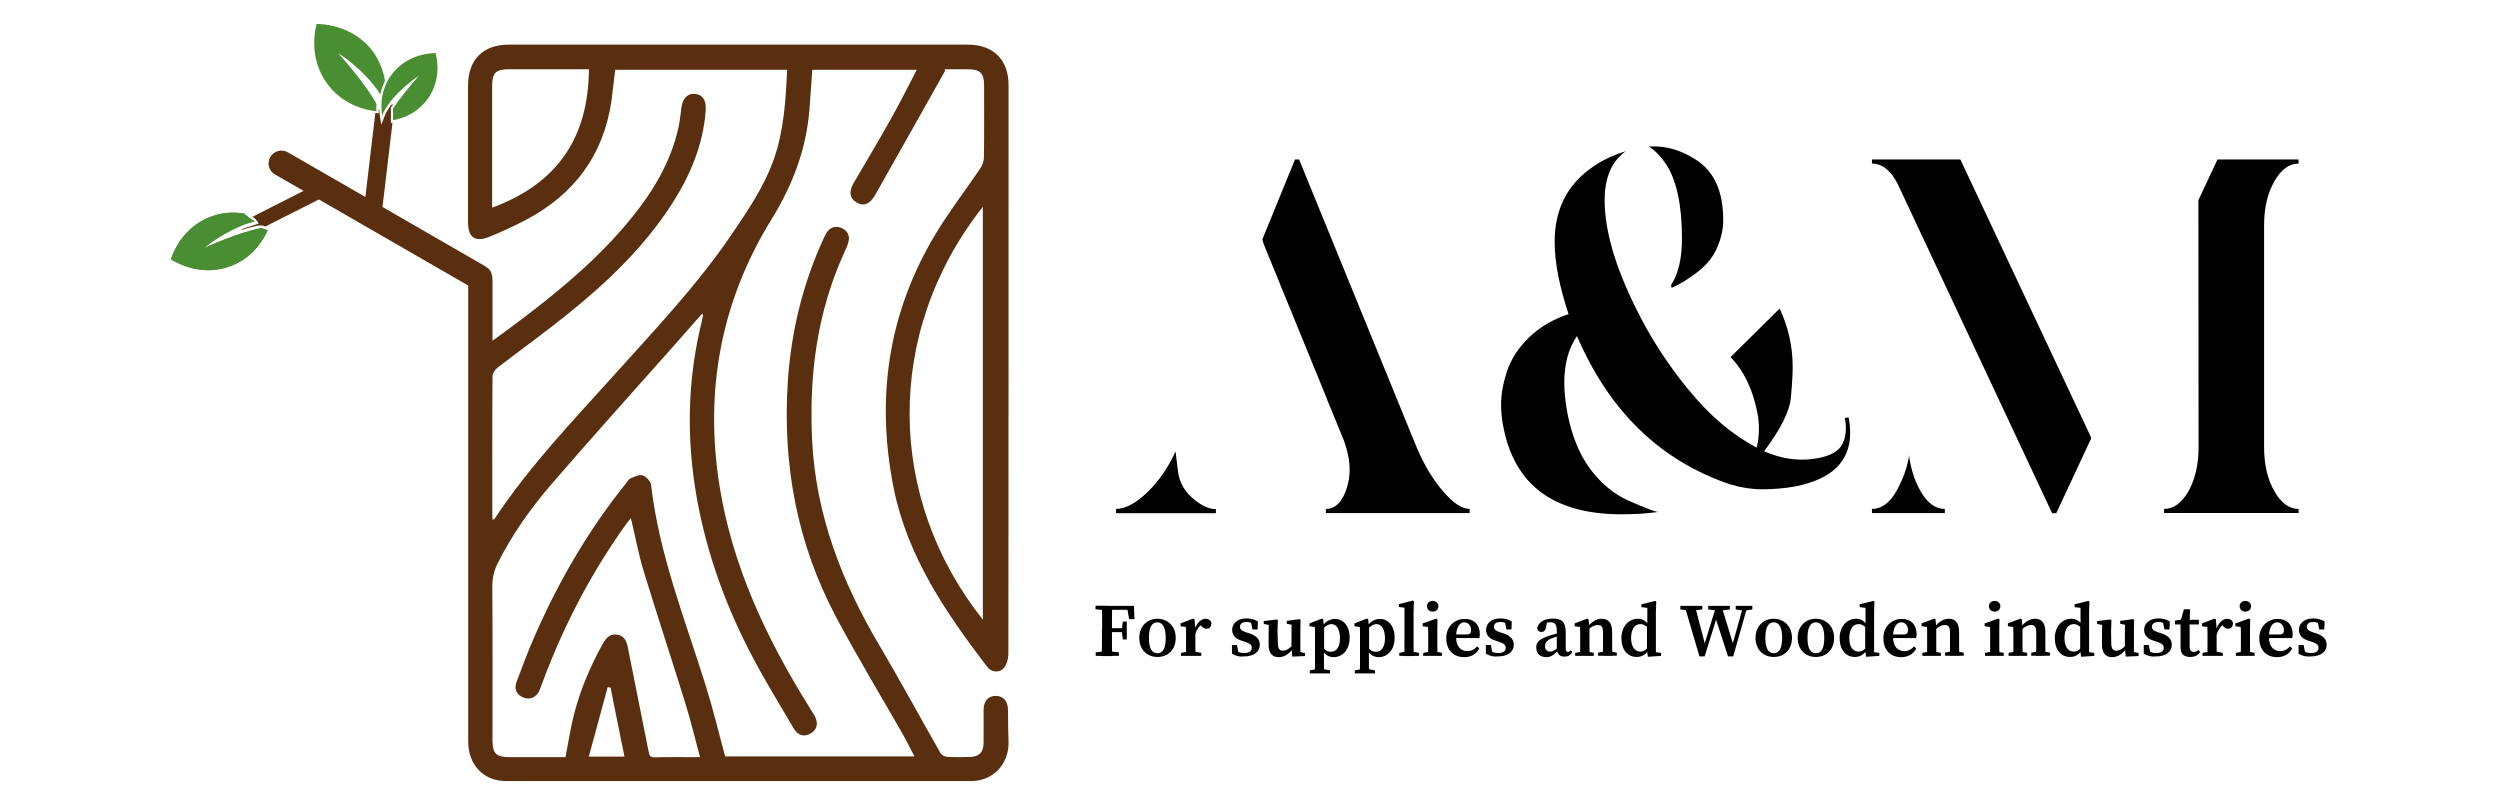 <?xml version="1.0" encoding="utf-8"?>
<!-- Generator: Adobe Illustrator 27.3.1, SVG Export Plug-In . SVG Version: 6.00 Build 0)  -->
<svg version="1.1" id="Layer_1" xmlns="http://www.w3.org/2000/svg" xmlns:xlink="http://www.w3.org/1999/xlink" x="0px" y="0px"
	 viewBox="0 0 1400 449.1" style="enable-background:new 0 0 1400 449.1;" xml:space="preserve">
<style type="text/css">
	.st0{fill:#592F10;}
	.st1{fill:#4A8E33;}
</style>
<g>
	<g>
		<g>
			<path d="M659.6,263.4c0.7,6.8,4,12.5,10,17c4,3.1,7.8,4.7,11.3,4.7v2.3H625V285c5.3,0,11.3-3.3,18-9.8
				c6.2-6.1,11.3-13.6,15.3-22.4L659.6,263.4z M706.9,134.1l18.3-44.8h2.3l65.9,161.4c4.2,9.8,9.1,18,14.8,24.5
				c5.6,6.6,10.6,9.8,14.8,9.8v2.3h-80.5V285c5.3,0,9.2-3.9,11.7-11.7c1-3.2,1.6-6.6,1.6-10.1c0-5.1-1.1-10.7-3.3-16.7l-8.3-20.3
				l-1-2.3h0.1l-35.5-86.9L706.9,134.1z"/>
			<path d="M908,288c-37.8,0-59.8-16.3-66.1-48.8c-0.9-4.4-1.3-8.6-1.3-12.7c0-5.6,1.1-11.8,3.3-18.5c2.2-6.8,6.3-13.1,12.4-19.1
				c6.2-5.9,13.6-10.2,22.1-13c-5.2-15.6-7.8-29.1-7.8-40.5c0-17.7,6.7-31.3,20-41c5.9-4.3,12.5-7.5,19.8-9.7
				c-7.9,5.6-11.8,14.8-11.8,27.5c0,16.7,5.8,36.8,17.5,60.4c8,16.3,17.8,31.5,29.5,45.7c11.7,14.3,24.4,25.1,38.1,32.4
				c0.9-3.4,1.3-7,1.3-10.7c0-3-0.3-6-0.9-9c-2.6-13.1-7.6-23.5-15-31l27.5-27.2c4.8,10.2,7.3,21.1,7.3,32.7c0,3.8-0.3,9.5-1,17.1
				c-0.7,7.7-5.7,17.7-15,30.1c7.1,3.1,14.2,4.7,21.1,4.7c3,0,6.1-0.3,9.3-0.9c7-1.3,11.6-4,13.6-8.1c1.2-2.6,1.8-5.5,1.8-8.7
				c0-1.7-0.2-3.6-0.6-5.6l2.1-0.4c0.6,3,0.9,5.8,0.9,8.6c0,16.1-10.3,26.1-30.8,30.1c-5.4,1-11.7,1.6-18.8,1.6
				c-5.5,0-11.3-0.9-17.4-2.7c-39.1-13.1-67.8-40.8-86-83.1c-4.8,7-7.1,15.7-7.1,26.1c0,5.2,0.6,11,1.8,17.4
				c2.5,12.7,6.8,23.1,13,31.3c6.2,8.1,13.2,13.8,21,17.3c9.8,4.3,15.4,6.4,16.8,6.4C922.2,287.6,915.3,288,908,288z M936.1,161.2
				l-0.3-1.6c4.1-6.2,6.1-14.9,6.1-26.1c0-18.7-3-32.6-9-41.7c-3.3-4.8-6.6-8.1-9.7-9.7l3.3-0.1c7.6,0,15.3,2.4,23,7.3
				c10.4,6.5,15.5,17.8,15.5,34c0,5-1.1,10-3.3,15.1c-2.1,5.1-5.7,9.7-10.7,13.6C946.1,155.9,941.1,159,936.1,161.2z"/>
			<path d="M1171.1,245.4l-19.6,42h-2.3L1062.7,103c-3.9-7.6-8.7-11.4-14.4-11.4v-2.3h49.5l72.2,153.5L1171.1,245.4z M1068.9,254.2
				c1.1,8.1,3.2,15,6.6,20.8c3.8,6.7,8.3,10,13.6,10v2.3h-40.8V285c5.3,0,9.9-3.3,13.7-10c3.7-6.7,6-13.1,7-19.4V254.2z
				 M1231.1,112.1l10.7-22.8h45.4v2.3c-5.2,0-9.8,3.3-13.6,10s-5.7,14.8-5.7,24.5v124.4c0,9.7,1.9,17.9,5.7,24.5
				c3.8,6.7,8.3,10,13.6,10v2.3h-75.3V285c5.3,0,9.9-3.3,13.7-10c3.7-6.7,5.6-14.8,5.6-24.5L1231.1,112.1L1231.1,112.1z"/>
		</g>
		<g>
			<path d="M613.5,341.2v-2h6.4v2.6h-0.5L613.5,341.2z M620.8,364.7l5.8,0.6v2h-13v-2l5.8-0.6H620.8z M617.2,352.4
				c0-4.4,0-8.8-0.1-13.1h5.7c-0.1,4.3-0.1,8.7-0.1,13.1v1.5c0,4.7,0,9.1,0.1,13.5H617c0.1-4.3,0.1-8.7,0.1-13.1V352.4z M631,339.3
				l2.5,2.2h-13.6v-2.2H635l0.3,7.4h-3L631,339.3z M629.6,354h-9.7v-2.2h9.7V354z M628.2,352.4l0.6-4.3h2.2v10h-2.2l-0.6-4.5V352.4z
				"/>
			<path d="M638,357.2c0-6.8,4.7-10.7,10.2-10.7c5.4,0,10.2,3.9,10.2,10.7s-4.5,10.7-10.2,10.7C642.4,367.9,638,363.9,638,357.2z
				 M652.8,357.2c0-5.8-1.7-8.7-4.7-8.7c-3.1,0-4.7,2.9-4.7,8.7c0,5.8,1.6,8.6,4.7,8.6C651.2,365.9,652.8,363.1,652.8,357.2z"/>
			<path d="M664.2,358.4v-2.2c0-2.3,0-3.4-0.1-5.1l-3-0.4v-1.6l7.1-2.7l0.7,0.4l0.5,5.2v6.3c0,2.6,0,7,0.1,8.9h-5.3
				C664.1,365.4,664.2,361.1,664.2,358.4z M661.4,365.6l4.3-0.8h2.7l4.3,0.8v1.7h-11.4L661.4,365.6L661.4,365.6z M666.8,352.8h2.8
				l-0.8,0.7c1-4.6,3.8-7,6.3-7c1.5,0,2.9,0.8,3.3,2.3c0,2.1-1,3.3-2.7,3.3c-1.1,0-2-0.5-2.9-1.5l-1.2-1.3l1.9,0.1
				c-2.1,1.2-3.6,3.4-4.3,6.3l-2.4-0.2L666.8,352.8L666.8,352.8z"/>
			<path d="M689.9,366.1l0-4.9h2.8l1,5.3l-2.2-0.9v-1.6c1.7,1.1,3.2,1.7,5.2,1.7c2.8,0,4.3-1,4.3-2.9c0-1.6-1-2.5-3.8-3.4l-2.1-0.7
				c-3.2-1-5.1-3-5.1-6c0-3.5,2.9-6.4,8.1-6.4c2.4,0,4.3,0.6,6.3,1.7l-0.2,4.5h-2.8l-1-4.8l1.9,0.8v1.3c-1.4-1-2.6-1.5-4.3-1.5
				c-2.2,0-3.6,1-3.6,2.6c0,1.5,0.8,2.3,3.7,3.3l1.7,0.5c4.1,1.4,5.7,3.5,5.7,6.4c0,3.8-3.2,6.5-8.9,6.5
				C694.1,367.9,692,367.3,689.9,366.1z"/>
			<path d="M715.6,360.1c0,3.2,1,4.3,2.8,4.3c1.9,0,4-1.4,5.7-3.3h1.3v2.5h-2.5l1.4-0.9c-2.2,3.5-5,5.3-8.2,5.3
				c-3.5,0-5.8-2-5.7-7.6l0.1-11.3l1.1,1.1l-3.9-0.8v-1.6l7.4-0.9l0.5,0.4l-0.2,6L715.6,360.1L715.6,360.1z M723.7,367.7l-0.5-5
				l0.1-13.7l1.1,1.1l-3.8-0.8v-1.6l7.2-1l0.5,0.4l-0.1,6v13.4l-1.9-1.8l4.5,1v1.7L723.7,367.7z"/>
			<path d="M736.4,356.2c0-2.3,0-3.4-0.1-5.1l-3-0.4v-1.6l7-2.7l0.7,0.4l0.3,3.4l0.2,0.4v13.2l-0.1,0.4v3.6c0,2.8,0,5.9,0.1,9.2
				h-5.2c0.1-3.4,0.1-6.4,0.1-9.2V356.2z M744.8,375.4v1.7h-11.3v-1.7l4.4-0.8h2.5L744.8,375.4z M745.6,349.5
				c-1.9,0-3.9,1.6-6.1,3.8l-0.4-0.7c2.4-4.1,5.2-6,8.5-6c4.5,0,8.2,3.8,8.2,10.6c0,6.7-4,10.8-8.9,10.8c-3.2,0-5.6-1.7-7.7-6.1
				l0.4-0.7c2,2.6,3.6,3.8,5.7,3.8c2.9,0,5.1-2.4,5.1-7.6C750.3,352.1,748.4,349.5,745.6,349.5z"/>
			<path d="M761.6,356.2c0-2.3,0-3.4-0.1-5.1l-3-0.4v-1.6l7-2.7l0.7,0.4l0.3,3.4l0.2,0.4v13.2l-0.1,0.4v3.6c0,2.8,0,5.9,0.1,9.2
				h-5.2c0.1-3.4,0.1-6.4,0.1-9.2V356.2z M770,375.4v1.7h-11.3v-1.7l4.4-0.8h2.5L770,375.4z M770.8,349.5c-1.9,0-3.9,1.6-6.1,3.8
				l-0.4-0.7c2.4-4.1,5.2-6,8.5-6c4.5,0,8.2,3.8,8.2,10.6c0,6.7-4,10.8-8.9,10.8c-3.2,0-5.6-1.7-7.7-6.1l0.4-0.7
				c2,2.6,3.6,3.8,5.7,3.8c2.9,0,5.1-2.4,5.1-7.6C775.5,352.1,773.6,349.5,770.8,349.5z"/>
			<path d="M791.2,336.3l0.6,0.4l-0.2,6v15.8c0,3,0,5.9,0.1,8.9h-5.3c0.1-3,0.1-5.9,0.1-8.9v-18.2l-3.1-0.4v-1.6L791.2,336.3z
				 M794.6,365.6v1.7h-11v-1.7l4.4-0.8h2L794.6,365.6z"/>
			<path d="M799.7,367.3c0.1-1.9,0.1-6.3,0.1-8.9v-2c0-2.3,0-3.6-0.1-5.3l-3-0.4v-1.6l7.6-2.7l0.7,0.4l-0.1,5.9v5.6
				c0,2.6,0,7,0.1,8.9L799.7,367.3L799.7,367.3z M807.5,365.6v1.7H797v-1.7l4.3-0.8h2L807.5,365.6z M799.1,339.5c0-1.8,1.4-3,3.2-3
				s3.2,1.2,3.2,3c0,1.8-1.4,3-3.2,3S799.1,341.3,799.1,339.5z"/>
			<path d="M828.7,355c0,0.9-0.1,1.7-0.3,2.3h-16.1v-2h9c2,0,2.5-0.9,2.5-2.4c0-2.6-1.7-4.4-3.8-4.4c-2.2,0-4.6,2.1-4.6,8.2
				c0,5.3,2.6,7.9,6.3,7.9c2.5,0,4.1-1.1,5.5-2.6l1.2,1.1c-1.6,3.2-4.5,4.9-8.5,4.9c-5.9,0-10-4-10-10.6c0-6.8,4.9-10.8,10.3-10.8
				C825.4,346.5,828.7,349.9,828.7,355z"/>
			<path d="M832.1,366.1l0-4.9h2.8l1,5.3l-2.2-0.9v-1.6c1.7,1.1,3.2,1.7,5.2,1.7c2.8,0,4.3-1,4.3-2.9c0-1.6-1-2.5-3.8-3.4l-2.1-0.7
				c-3.2-1-5.1-3-5.1-6c0-3.5,2.9-6.4,8.1-6.4c2.4,0,4.3,0.6,6.3,1.7l-0.2,4.5h-2.8l-1-4.8l1.9,0.8v1.3c-1.4-1-2.6-1.5-4.3-1.5
				c-2.2,0-3.6,1-3.6,2.6c0,1.5,0.8,2.3,3.7,3.3l1.7,0.5c4.1,1.4,5.7,3.5,5.7,6.4c0,3.8-3.2,6.5-8.9,6.5
				C836.4,367.9,834.3,367.3,832.1,366.1z"/>
			<path d="M867.8,355.9c1.8-0.6,4.6-1.3,6.7-1.8v1.7c-2,0.4-4.3,1.2-5.6,1.7c-2.8,1.1-3.7,2.7-3.7,4.3c0,2.2,1.3,3.1,3,3.1
				c1.1,0,1.9-0.4,3.9-1.9l1.3-1l0.5,0.8l-1.5,1.6c-2.3,2.3-3.7,3.6-6.5,3.6c-3.2,0-5.6-1.8-5.6-5.3
				C860.2,359.9,861.7,357.9,867.8,355.9z M871.8,363.6v-10.1c0-3.9-1-5-3.7-5c-1,0-2.2,0.1-3.9,0.7l2.3-1.5l-0.7,3.3
				c-0.2,2-1.2,2.9-2.6,2.9c-1.3,0-2.2-0.7-2.4-1.9c0.5-3.4,3.8-5.6,9-5.6c4.9,0,7,2.1,7,7.6v9.2c0,1.4,0.5,1.9,1.2,1.9
				c0.6,0,1-0.3,1.5-0.9l1,0.8c-1,2-2.3,2.7-4.4,2.7C873.6,367.8,872,366.2,871.8,363.6z"/>
			<path d="M884.8,367.3c0.1-1.9,0.1-6.3,0.1-8.9v-2.2c0-2.3,0-3.4-0.1-5.1l-3-0.4v-1.6l7.1-2.7l0.7,0.4l0.5,4.8v6.7
				c0,2.6,0,7,0.1,8.9L884.8,367.3L884.8,367.3z M892.5,365.6v1.7h-10.4v-1.7l4.3-0.8h2.1L892.5,365.6z M902.8,354v4.4
				c0,2.7,0,7,0.1,8.9h-5.3c0.1-1.9,0.1-6.2,0.1-8.9v-4c0-3.3-0.8-4.4-3-4.4c-1.8,0-3.7,1-5.7,3h-1.2v-2.3h2.5l-1.7,1
				c2.5-3.5,5.4-5.2,8.4-5.2C900.7,346.5,902.8,348.8,902.8,354z M901.2,364.7l4.2,0.8v1.7h-10.5v-1.7l4.2-0.8H901.2z"/>
			<path d="M918.6,364.9c2.1,0,3.5-1.2,5.2-3.5l0.4,0.9c-1.9,3.7-4.1,5.6-7.7,5.6c-5,0-8.5-4-8.5-10.5c0-6.7,4.2-10.9,9.2-10.9
				c3,0,5,1.5,7,5l-0.4,1c-2-2.2-3.5-3-5.2-3c-2.9,0-5.2,2.5-5.2,7.8C913.5,362.4,915.6,364.9,918.6,364.9z M930.2,365.6v1.7
				l-7.4,0.5l-0.5-4v-13.2l0.2-0.5v-9.7l-3.3-0.4v-1.6l7.7-1.9l0.6,0.4l-0.2,6v24.7l-1.8-2.6L930.2,365.6z"/>
			<path d="M946.7,341.9l-5.7-0.6v-2h12.3v2l-5.4,0.6H946.7z M961.1,339.3h2.9l7,22.9l-1.8,2.3l7-25.1h2.4l-8,28.2h-2.9l-7.4-22.8
				l1.6-0.7l-7.3,23.5h-2.9l-8.3-28.2h5.8l6,22.9l-1.9,2.3L961.1,339.3z M961.9,341.9l-5.3-0.6v-2h12.1v2l-5.2,0.6H961.9z
				 M976.2,341.9l-4.2-0.6v-2h9.3v2l-4.1,0.6H976.2z"/>
			<path d="M983.1,357.2c0-6.8,4.7-10.7,10.2-10.7c5.4,0,10.2,3.9,10.2,10.7s-4.5,10.7-10.2,10.7
				C987.6,367.9,983.1,363.9,983.1,357.2z M998,357.2c0-5.8-1.7-8.7-4.7-8.7c-3.1,0-4.7,2.9-4.7,8.7c0,5.8,1.6,8.6,4.7,8.6
				C996.3,365.9,998,363.1,998,357.2z"/>
			<path d="M1006.7,357.2c0-6.8,4.7-10.7,10.2-10.7c5.4,0,10.2,3.9,10.2,10.7s-4.5,10.7-10.2,10.7
				C1011.1,367.9,1006.7,363.9,1006.7,357.2z M1021.6,357.2c0-5.8-1.7-8.7-4.7-8.7c-3.1,0-4.7,2.9-4.7,8.7c0,5.8,1.6,8.6,4.7,8.6
				C1019.9,365.9,1021.6,363.1,1021.6,357.2z"/>
			<path d="M1040.8,364.9c2.1,0,3.5-1.2,5.2-3.5l0.4,0.9c-1.9,3.7-4.1,5.6-7.7,5.6c-5,0-8.5-4-8.5-10.5c0-6.7,4.2-10.9,9.2-10.9
				c3.1,0,5,1.5,7,5l-0.4,1c-2.1-2.2-3.5-3-5.2-3c-2.9,0-5.2,2.5-5.2,7.8C1035.6,362.4,1037.8,364.9,1040.8,364.9z M1052.4,365.6
				v1.7l-7.4,0.5l-0.5-4v-13.2l0.2-0.5v-9.7l-3.3-0.4v-1.6l7.7-1.9l0.6,0.4l-0.2,6v24.7l-1.8-2.6L1052.4,365.6z"/>
			<path d="M1073.3,355c0,0.9-0.1,1.7-0.3,2.3H1057v-2h9c2,0,2.5-0.9,2.5-2.4c0-2.6-1.7-4.4-3.8-4.4c-2.2,0-4.6,2.1-4.6,8.2
				c0,5.3,2.6,7.9,6.3,7.9c2.5,0,4.1-1.1,5.5-2.6l1.2,1.1c-1.6,3.2-4.5,4.9-8.5,4.9c-5.9,0-9.9-4-9.9-10.6c0-6.8,4.9-10.8,10.3-10.8
				C1070,346.5,1073.3,349.9,1073.3,355z"/>
			<path d="M1079.1,367.3c0.1-1.9,0.1-6.3,0.1-8.9v-2.2c0-2.3,0-3.4-0.1-5.1l-3-0.4v-1.6l7.1-2.7l0.7,0.4l0.4,4.8v6.7
				c0,2.6,0,7,0.1,8.9L1079.1,367.3L1079.1,367.3z M1086.9,365.6v1.7h-10.4v-1.7l4.3-0.8h2.1L1086.9,365.6z M1097.1,354v4.4
				c0,2.7,0,7,0.1,8.9h-5.3c0.1-1.9,0.1-6.2,0.1-8.9v-4c0-3.3-0.8-4.4-2.9-4.4c-1.8,0-3.7,1-5.7,3h-1.2v-2.3h2.5l-1.7,1
				c2.5-3.5,5.4-5.2,8.4-5.2C1095,346.5,1097.1,348.8,1097.1,354z M1095.5,364.7l4.2,0.8v1.7h-10.5v-1.7l4.2-0.8H1095.5z"/>
			<path d="M1114.4,367.3c0.1-1.9,0.1-6.3,0.1-8.9v-2c0-2.3,0-3.6-0.1-5.3l-3-0.4v-1.6l7.6-2.7l0.7,0.4l-0.1,5.9v5.6
				c0,2.6,0,7,0.1,8.9L1114.4,367.3L1114.4,367.3z M1122.1,365.6v1.7h-10.5v-1.7l4.3-0.8h2L1122.1,365.6z M1113.8,339.5
				c0-1.8,1.4-3,3.2-3s3.2,1.2,3.2,3c0,1.8-1.4,3-3.2,3S1113.8,341.3,1113.8,339.5z"/>
			<path d="M1127.4,367.3c0.1-1.9,0.1-6.3,0.1-8.9v-2.2c0-2.3,0-3.4-0.1-5.1l-3-0.4v-1.6l7.1-2.7l0.7,0.4l0.4,4.8v6.7
				c0,2.6,0,7,0.1,8.9L1127.4,367.3L1127.4,367.3z M1135.2,365.6v1.7h-10.4v-1.7l4.3-0.8h2.1L1135.2,365.6z M1145.4,354v4.4
				c0,2.7,0,7,0.1,8.9h-5.3c0.1-1.9,0.1-6.2,0.1-8.9v-4c0-3.3-0.8-4.4-2.9-4.4c-1.8,0-3.7,1-5.7,3h-1.2v-2.3h2.5l-1.7,1
				c2.5-3.5,5.4-5.2,8.4-5.2C1143.3,346.5,1145.4,348.8,1145.4,354z M1143.8,364.7l4.2,0.8v1.7h-10.5v-1.7l4.2-0.8H1143.8z"/>
			<path d="M1161.3,364.9c2.1,0,3.5-1.2,5.2-3.5l0.4,0.9c-1.9,3.7-4.1,5.6-7.7,5.6c-5,0-8.5-4-8.5-10.5c0-6.7,4.2-10.9,9.2-10.9
				c3.1,0,5,1.5,7,5l-0.4,1c-2.1-2.2-3.5-3-5.2-3c-2.9,0-5.2,2.5-5.2,7.8C1156.1,362.4,1158.3,364.9,1161.3,364.9z M1172.8,365.6
				v1.7l-7.4,0.5l-0.5-4v-13.2l0.2-0.5v-9.7l-3.3-0.4v-1.6l7.7-1.9l0.6,0.4l-0.2,6v24.7l-1.8-2.6L1172.8,365.6z"/>
			<path d="M1182.3,360.1c0,3.2,1,4.3,2.8,4.3c1.9,0,4-1.4,5.7-3.3h1.3v2.5h-2.5l1.4-0.9c-2.2,3.5-5.1,5.3-8.2,5.3
				c-3.5,0-5.8-2-5.7-7.6l0.1-11.3l1.1,1.1l-3.9-0.8v-1.6l7.4-0.9l0.6,0.4l-0.2,6L1182.3,360.1L1182.3,360.1z M1190.4,367.7l-0.5-5
				l0.1-13.7l1.1,1.1l-3.8-0.8v-1.6l7.2-1l0.6,0.4l-0.1,6v13.4l-1.9-1.8l4.5,1v1.7L1190.4,367.7z"/>
			<path d="M1200.5,366.1l0-4.9h2.8l1.1,5.3l-2.2-0.9v-1.6c1.7,1.1,3.2,1.7,5.2,1.7c2.8,0,4.3-1,4.3-2.9c0-1.6-1-2.5-3.8-3.4
				l-2.1-0.7c-3.2-1-5.1-3-5.1-6c0-3.5,2.9-6.4,8.1-6.4c2.4,0,4.3,0.6,6.3,1.7l-0.2,4.5h-2.8l-1-4.8l1.9,0.8v1.3
				c-1.4-1-2.6-1.5-4.3-1.5c-2.2,0-3.6,1-3.6,2.6c0,1.5,0.8,2.3,3.7,3.3l1.7,0.5c4.1,1.4,5.7,3.5,5.7,6.4c0,3.8-3.2,6.5-8.9,6.5
				C1204.8,367.9,1202.7,367.3,1200.5,366.1z"/>
			<path d="M1228.5,365.1c0.8,0,1.6-0.3,2.6-1.1l1,1.1c-1.1,1.8-2.9,2.8-5.6,2.8c-3.4,0-5.4-1.6-5.4-5.3c0-1.2,0-2.3,0-3.9v-9h-3.1
				v-2.2l5.1-0.7l-2.1,1.5l2-7.1h3.4l-0.2,7.5v13.4C1226.2,364.2,1227.2,365.1,1228.5,365.1z M1231.4,347.1v2.6h-7.7v-2.6H1231.4z"
				/>
			<path d="M1236.2,358.4v-2.2c0-2.3,0-3.4-0.1-5.1l-3-0.4v-1.6l7.1-2.7l0.7,0.4l0.4,5.2v6.3c0,2.6,0,7,0.1,8.9h-5.3
				C1236.2,365.4,1236.2,361.1,1236.2,358.4z M1233.5,365.6l4.3-0.8h2.7l4.3,0.8v1.7h-11.4V365.6z M1238.9,352.8h2.8l-0.8,0.7
				c1-4.6,3.8-7,6.3-7c1.5,0,2.9,0.8,3.3,2.3c-0.1,2.1-1,3.3-2.7,3.3c-1.1,0-2-0.5-2.9-1.5l-1.2-1.3l1.9,0.1
				c-2.1,1.2-3.6,3.4-4.3,6.3l-2.4-0.2V352.8z"/>
			<path d="M1254.8,367.3c0.1-1.9,0.1-6.3,0.1-8.9v-2c0-2.3,0-3.6-0.1-5.3l-3-0.4v-1.6l7.6-2.7l0.7,0.4l-0.1,5.9v5.6
				c0,2.6,0,7,0.1,8.9L1254.8,367.3L1254.8,367.3z M1262.6,365.6v1.7h-10.5v-1.7l4.3-0.8h2L1262.6,365.6z M1254.2,339.5
				c0-1.8,1.4-3,3.2-3s3.2,1.2,3.2,3c0,1.8-1.4,3-3.2,3S1254.2,341.3,1254.2,339.5z"/>
			<path d="M1283.9,355c0,0.9-0.1,1.7-0.3,2.3h-16.1v-2h9c2,0,2.5-0.9,2.5-2.4c0-2.6-1.7-4.4-3.8-4.4c-2.2,0-4.6,2.1-4.6,8.2
				c0,5.3,2.6,7.9,6.3,7.9c2.5,0,4.1-1.1,5.5-2.6l1.2,1.1c-1.6,3.2-4.5,4.9-8.5,4.9c-5.9,0-9.9-4-9.9-10.6c0-6.8,4.9-10.8,10.3-10.8
				C1280.6,346.5,1283.9,349.9,1283.9,355z"/>
			<path d="M1287.2,366.1l0-4.9h2.8l1.1,5.3l-2.2-0.9v-1.6c1.7,1.1,3.2,1.7,5.2,1.7c2.8,0,4.3-1,4.3-2.9c0-1.6-1-2.5-3.8-3.4
				l-2.1-0.7c-3.2-1-5.1-3-5.1-6c0-3.5,2.9-6.4,8.1-6.4c2.4,0,4.3,0.6,6.3,1.7l-0.2,4.5h-2.8l-1-4.8l1.9,0.8v1.3
				c-1.4-1-2.6-1.5-4.3-1.5c-2.2,0-3.6,1-3.6,2.6c0,1.5,0.8,2.3,3.7,3.3l1.7,0.5c4.1,1.4,5.7,3.5,5.7,6.4c0,3.8-3.2,6.5-8.9,6.5
				C1291.5,367.9,1289.4,367.3,1287.2,366.1z"/>
		</g>
	</g>
	<g>
		<path class="st0" d="M210.6,58.4v2.2l-0.3,0.2c0,0,0,0,0,0L210.6,58.4z"/>
		<path class="st0" d="M564.5,397.8c0-5.1-2.6-8.1-6.9-8.1s-6.8,3-6.8,8.1c0,6.2,0.1,12.3,0,18.5c-0.1,5.1-2.6,7.5-7.8,7.6
			c-4.3,0.1-8.6,0.2-12.9-0.1c-1.2-0.1-2.9-1.1-3.5-2.2c-11.4-20-22.4-40.3-34.1-60.1c-21-35.5-35.6-73-37.7-114.7
			c-1.8-36.6,2.7-72,18.1-105.6c0.9-1.9,1.8-3.9,2.3-6c0.8-3.6-0.8-6.2-4.1-7.6c-3.1-1.2-6-0.4-8,2.4c-0.7,1-1.2,2.2-1.8,3.4
			c-11.7,25.4-18.2,52-20.1,79.9c-3.1,46.7,5.1,91.1,27.1,132.4c11.8,22.2,24.9,43.8,37.4,65.7c2.2,3.9,4.2,8,6.4,12.2h-106
			c-3.7-13.5-6.8-26.7-10.9-39.7c-11.6-37.1-26.1-73.4-30.6-112.4c-0.2-2-2.8-4.7-4.8-5.3c-2-0.6-4.7,0.9-6.9,1.8
			c-0.9,0.4-1.5,1.7-2.2,2.5c-21.5,26.7-38.5,56.1-52.1,87.6c-3.4,7.9-6.4,15.9-9.4,24c-1.5,3.9,0.3,7.2,4.1,8.6
			c3.5,1.3,6.8-0.1,8.6-3.6c0.6-1.2,0.9-2.4,1.4-3.6c11.8-32,27.3-62,47.2-89.8c0.9-1.2,1.8-2.3,2.8-3.6c2.5,10.5,4.3,20.5,7.3,30.2
			c7.6,24.9,15.8,49.6,23.5,74.5c2.9,9.5,5.2,19.1,7.9,29.2c-9.2,0-17.4-0.1-25.5,0.1c-2.7,0-2.9-1.4-3.3-3.4
			c-3.8-19.4-7.8-38.7-11.6-58.1c-0.7-3.7-2.1-6.7-6.1-7.2c-4-0.6-6.2,2-8,5.2c-7,12.7-12.7,26-16.2,40.1
			c-1.9,7.6-3.1,15.4-4.6,23.3c-10.3,0-20.8,0-31.2,0c-7.7,0-9.7-2-9.7-9.6c0-28.7,0.1-57.3-0.1-86c0-4.8,1-9,3.1-13.1
			c8-16,18.3-30.5,29.9-44c22-25.5,44.5-50.5,66.9-75.7c5.9-6.6,11.7-13.3,17.6-20c0.3,0.6,0.5,0.8,0.5,1.1
			c-0.2,1.1-0.5,2.2-0.7,3.3c-7.5,30.4-8.6,61.1-3.9,92.1c5,32.6,15.6,63.3,30.6,92.5c7.6,14.8,16.3,28.9,24.7,43.2
			c2.5,4.3,6.2,5.1,9.8,2.8c3.6-2.2,4.2-5.9,1.8-10.1c-1.1-1.8-2.3-3.6-3.4-5.5c-23.6-38-42.4-77.9-49.6-122.5
			c-8.6-53.4,0.6-103.5,29-149.6c11.8-19.1,19.6-39.3,21.3-61.8c0.5-7.4,1.1-14.7,1.6-22h58.5c-5.1,9.8-9.8,19.2-14.9,28.2
			c-6.6,11.9-13.7,23.5-20.5,35.3c-2.8,4.8-2.2,8.5,1.7,10.8s7.3,1,10.2-3.9c0.4-0.6,0.7-1.2,1.1-1.9c12.8-22.7,25.6-45.3,38.3-68
			c-0.6-0.7-0.2-0.8,0.2-0.8c4.2,0,8.3,0,12.5,0c6.9,0,9.1,2.2,9.1,8.9c0,13.5,0.1,26.9-0.1,40.4c0,2.1-0.9,4.5-2,6.2
			c-7,10.3-14.5,20.2-21.3,30.7c-29.5,45.5-37.8,95.1-27.3,148.1c7.7,38.5,29.2,69.9,52.4,100.3c2.4,3.2,7.1,3.6,9.4,0.6
			c1.6-2,2.5-5.1,2.5-7.8c0.1-106.2,0.1-212.4,0.1-318.5c0-14.2-8.5-22.7-22.8-22.7c-66,0-132,0-198,0h-59.1
			c-14.5,0-22.8,8.5-22.8,23v76.5c0,8.4,3.9,11.3,11.7,8.2c7-2.8,13.9-6,20.6-9.5c27-14.2,43.5-36.1,48-66.6
			c0.8-5.9,1.4-11.8,2.1-17.5h96.3C440,56.3,439,73,433.4,89c-5.5,15.7-14.9,29.3-24.1,42.9c-19.5,28.5-43.2,53.4-66.2,79
			c-23.1,25.6-47,50.7-66.1,79.6c-0.2,0.3-0.6,0.3-1.1,0.6c-0.1-0.6-0.2-1-0.2-1.4c0-26.4-0.1-52.7,0.1-79.1c0-1.6,1.5-3.6,2.8-4.7
			c13.3-10.2,26.9-20,39.9-30.5c21.8-17.6,42-36.9,57.4-60.6c10.5-16.2,17.9-33.6,19.3-53.1c0.4-5.6-1.8-8.8-6-9.1
			c-4.4-0.4-7.1,2.7-7.7,8.3c-0.4,3.4-0.8,6.8-1.5,10.2c-4.7,21.6-16.4,39.5-30.5,55.9c-18.8,21.9-41.2,39.8-64.2,56.9
			c-2.9,2.2-5.9,4.3-9.5,6.9v-5c0-9.6,0-19.2,0-28.8c0-3.7-1.2-6.3-3.5-7.4c-0.3-0.3-0.7-0.6-1.1-0.8l-57-32.9l5.6-47.2l-0.9,0.2
			v-8.6l0.2-0.3c0.4-0.5,0.7-1.1,1.1-1.7c-0.4,0.2-0.8,0.3-1.2,0.5c-1.6,2.2-2.9,4.4-3.6,6.2l-1.9,4.9l-0.8-5.2
			c-0.2-1.2-0.3-2.5-0.3-3.7l-0.3,0.2v2.3l-1.5-0.2c-0.1,0-0.3,0-0.4,0l-5.6,47l-43.4-25c-3.4-2-7.8-0.8-9.8,2.6
			c-0.6,1.1-1,2.4-1,3.6c0,2.5,1.3,4.9,3.6,6.2l16,9.2l-28.6,14.5l0,0c1.4,0.9,2.6,2.2,3.4,3.6l0.1,0.2l-4.5,1.5
			c-0.7,0.2-1.4,0.4-2.1,0.6c-1,0.3-2,0.7-3.1,1.1c0,0,0,0,0,0l0.2,0.3c2.6-0.8,4.8-1.4,6.8-1.8l0.3-0.1c1.6-0.5,1.8-0.4,2.3-0.5
			c0.6-0.2,0.3,0,0.9,0c0.8-0.1,1.4,0,2.1,0.2c0.1,0.1,0.7,0.4,0.9,0.3c0,0,19.6-9.9,29.9-15.1l83.6,48.2c0,4.5,0,9,0,13.4
			c0,80.7,0,161.4,0,242c0,13,8.6,22.1,21.1,22.1c86.8,0,173.7,0,260.5,0c12,0,20.8-9,21-21C564.6,410.5,564.5,404.1,564.5,397.8z
			 M550.4,347c-53.6-67.4-55.8-160.4,0-231.2V347z M275.6,116.3v-3.9c0-21.5,0-42.9,0-64.4c0-7.1,2.1-9.2,9.2-9.2
			c13.7,0,27.5,0,41.2,0h3.8C329.5,77.7,311.6,103,275.6,116.3z M329.7,423.8c3.7-13.6,7.1-26.3,10.6-39c0.5,0.1,1.1,0.2,1.6,0.2
			c2.6,12.8,5.1,25.7,7.8,38.7H329.7z"/>
		<g>
			<path class="st1" d="M149.9,128.9C149.9,128.9,149.9,128.9,149.9,128.9c-4.2,9.4-11.6,16.9-21.3,20.3c-11,4-22.8,2.1-32.9-4
				c3.8-11.1,11.8-20.1,22.8-24c5.9-2.2,12.2-2.6,18.2-1.6l0,0c0.4,0.3,0.7,0.7,1.1,1l0.1,0c0.1,0.1,0.2,0.1,0.2,0.2
				c0.6,0.5,1.2,1,1.8,1.4c0.9,0.6,1.9,1.2,2.8,1.8c-0.8,0.2-1.6,0.4-2.4,0.6c-0.4,0.1-0.7,0.2-1.1,0.3c-0.1,0-0.2,0.1-0.3,0.1
				c-1.4,0.4-2.8,1-4.2,1.6c-0.1,0-0.2,0.1-0.2,0.1c-6.6,2.8-13.9,7-20.3,12.2c9.1-4,16.2-6.7,21.9-8.5c0,0,0.1,0,0.1,0
				c2.6-0.8,4.9-1.5,7-2c0.7-0.2,1.4-0.3,2.1-0.5c0.3-0.1,0.6-0.1,0.9-0.2l0.6,0.2L149.9,128.9z"/>
			<path class="st1" d="M149.9,128.9C149.9,128.9,149.9,128.9,149.9,128.9c-4.2,9.4-11.6,16.9-21.3,20.3c-11,4-22.8,2.1-32.9-4
				c3.8-11.1,11.8-20.1,22.8-24c5.9-2.2,12.2-2.6,18.2-1.6l0,0c0.4,0.3,0.7,0.7,1.1,1l0.1,0c0.1,0.1,0.2,0.1,0.2,0.2
				c0.6,0.5,1.2,1,1.8,1.4c0.9,0.6,1.9,1.2,2.8,1.8c-0.8,0.2-1.6,0.4-2.4,0.6c-0.4,0.1-0.7,0.2-1.1,0.3c-0.1,0-0.2,0.1-0.3,0.1
				c-1.4,0.4-2.8,1-4.2,1.6c-0.1,0-0.2,0.1-0.2,0.1c-6.6,2.8-13.9,7-20.3,12.2c9.1-4,16.2-6.7,21.9-8.5c0,0,0.1,0,0.1,0
				c2.6-0.8,4.9-1.5,7-2c0.7-0.2,1.4-0.3,2.1-0.5c0.3-0.1,0.6-0.1,0.9-0.2l0.6,0.2L149.9,128.9z"/>
		</g>
		<path class="st1" d="M213.8,56.5c0,0.1,0,0.2,0,0.4l-0.1-0.1C213.7,56.7,213.7,56.6,213.8,56.5z"/>
		<path class="st1" d="M210.6,58.4v2.2l-0.3,0.2c0,0,0,0,0,0L210.6,58.4z"/>
		<path class="st1" d="M215.6,45.3c-0.1,0.1-0.1,0.2-0.1,0.2c-0.2,0.5-0.5,1.1-0.8,1.7l0,0.1c-0.6,1.3-1,2.7-1.4,4.1
			c-0.1,0.5-0.2,1-0.3,1.5c-0.2-0.3-0.4-0.6-0.5-0.8c-0.4-0.6-0.8-1.2-1.2-1.8c-5-7-12.9-14.6-21.9-20.6
			c11.9,13.5,18.1,22.5,21.4,28.4v0.5l-0.3,2.4c0,0,0,0,0,0l0.3-0.2v1.5c-10.8-1.2-20.5-6.2-27.1-14.8c-7.4-9.7-9.4-22.1-6.4-34.1
			c12.4,0.3,23.8,5.4,31.3,15.1C212.2,33.4,214.6,39.2,215.6,45.3z"/>
		<path class="st1" d="M210.6,58.4v2.2l-0.3,0.2c0,0,0,0,0,0L210.6,58.4z"/>
		<path class="st1" d="M213.8,56.5c0,0.1,0,0.2,0,0.4l-0.1-0.1C213.7,56.7,213.7,56.6,213.8,56.5z"/>
		<path class="st1" d="M239,56.1c-4.7,6.1-11.4,9.9-18.9,11.2v-6.6c0.2-0.3,0.4-0.5,0.6-0.8c0,0,0,0,0,0c2.9-4.3,7.3-10,13.9-17.5
			c-5.2,3.5-9.9,7.6-13.6,11.7c-0.3,0.3-0.6,0.7-0.9,1c-0.8,0.9-1.5,1.8-2.1,2.7c-0.6,0.8-1.2,1.6-1.7,2.4c-1,1.6-1.8,3.1-2.3,4.5
			c-0.2-1.5-0.3-3-0.4-4.5c0-0.1,0-0.3,0-0.4c0-0.3,0-0.6,0-0.9c0-0.5,0-1,0.1-1.6c0-0.1,0-0.1,0-0.2v0c0-0.1,0-0.2,0-0.4
			c0,0,0,0,0,0c0,0,0-0.1,0-0.1c0.1-0.5,0.1-1.1,0.2-1.6c0.2-1.3,0.5-2.5,0.8-3.8c0.3-1,0.6-2.1,1.1-3.1c0,0,0,0,0-0.1
			c0.2-0.5,0.5-1.1,0.7-1.6c0.1-0.2,0.2-0.4,0.3-0.7c0.8-1.5,1.7-2.9,2.7-4.2c5.8-7.6,14.7-11.5,24.4-11.8
			C246.3,38.9,244.8,48.5,239,56.1z"/>
	</g>
</g>
</svg>
